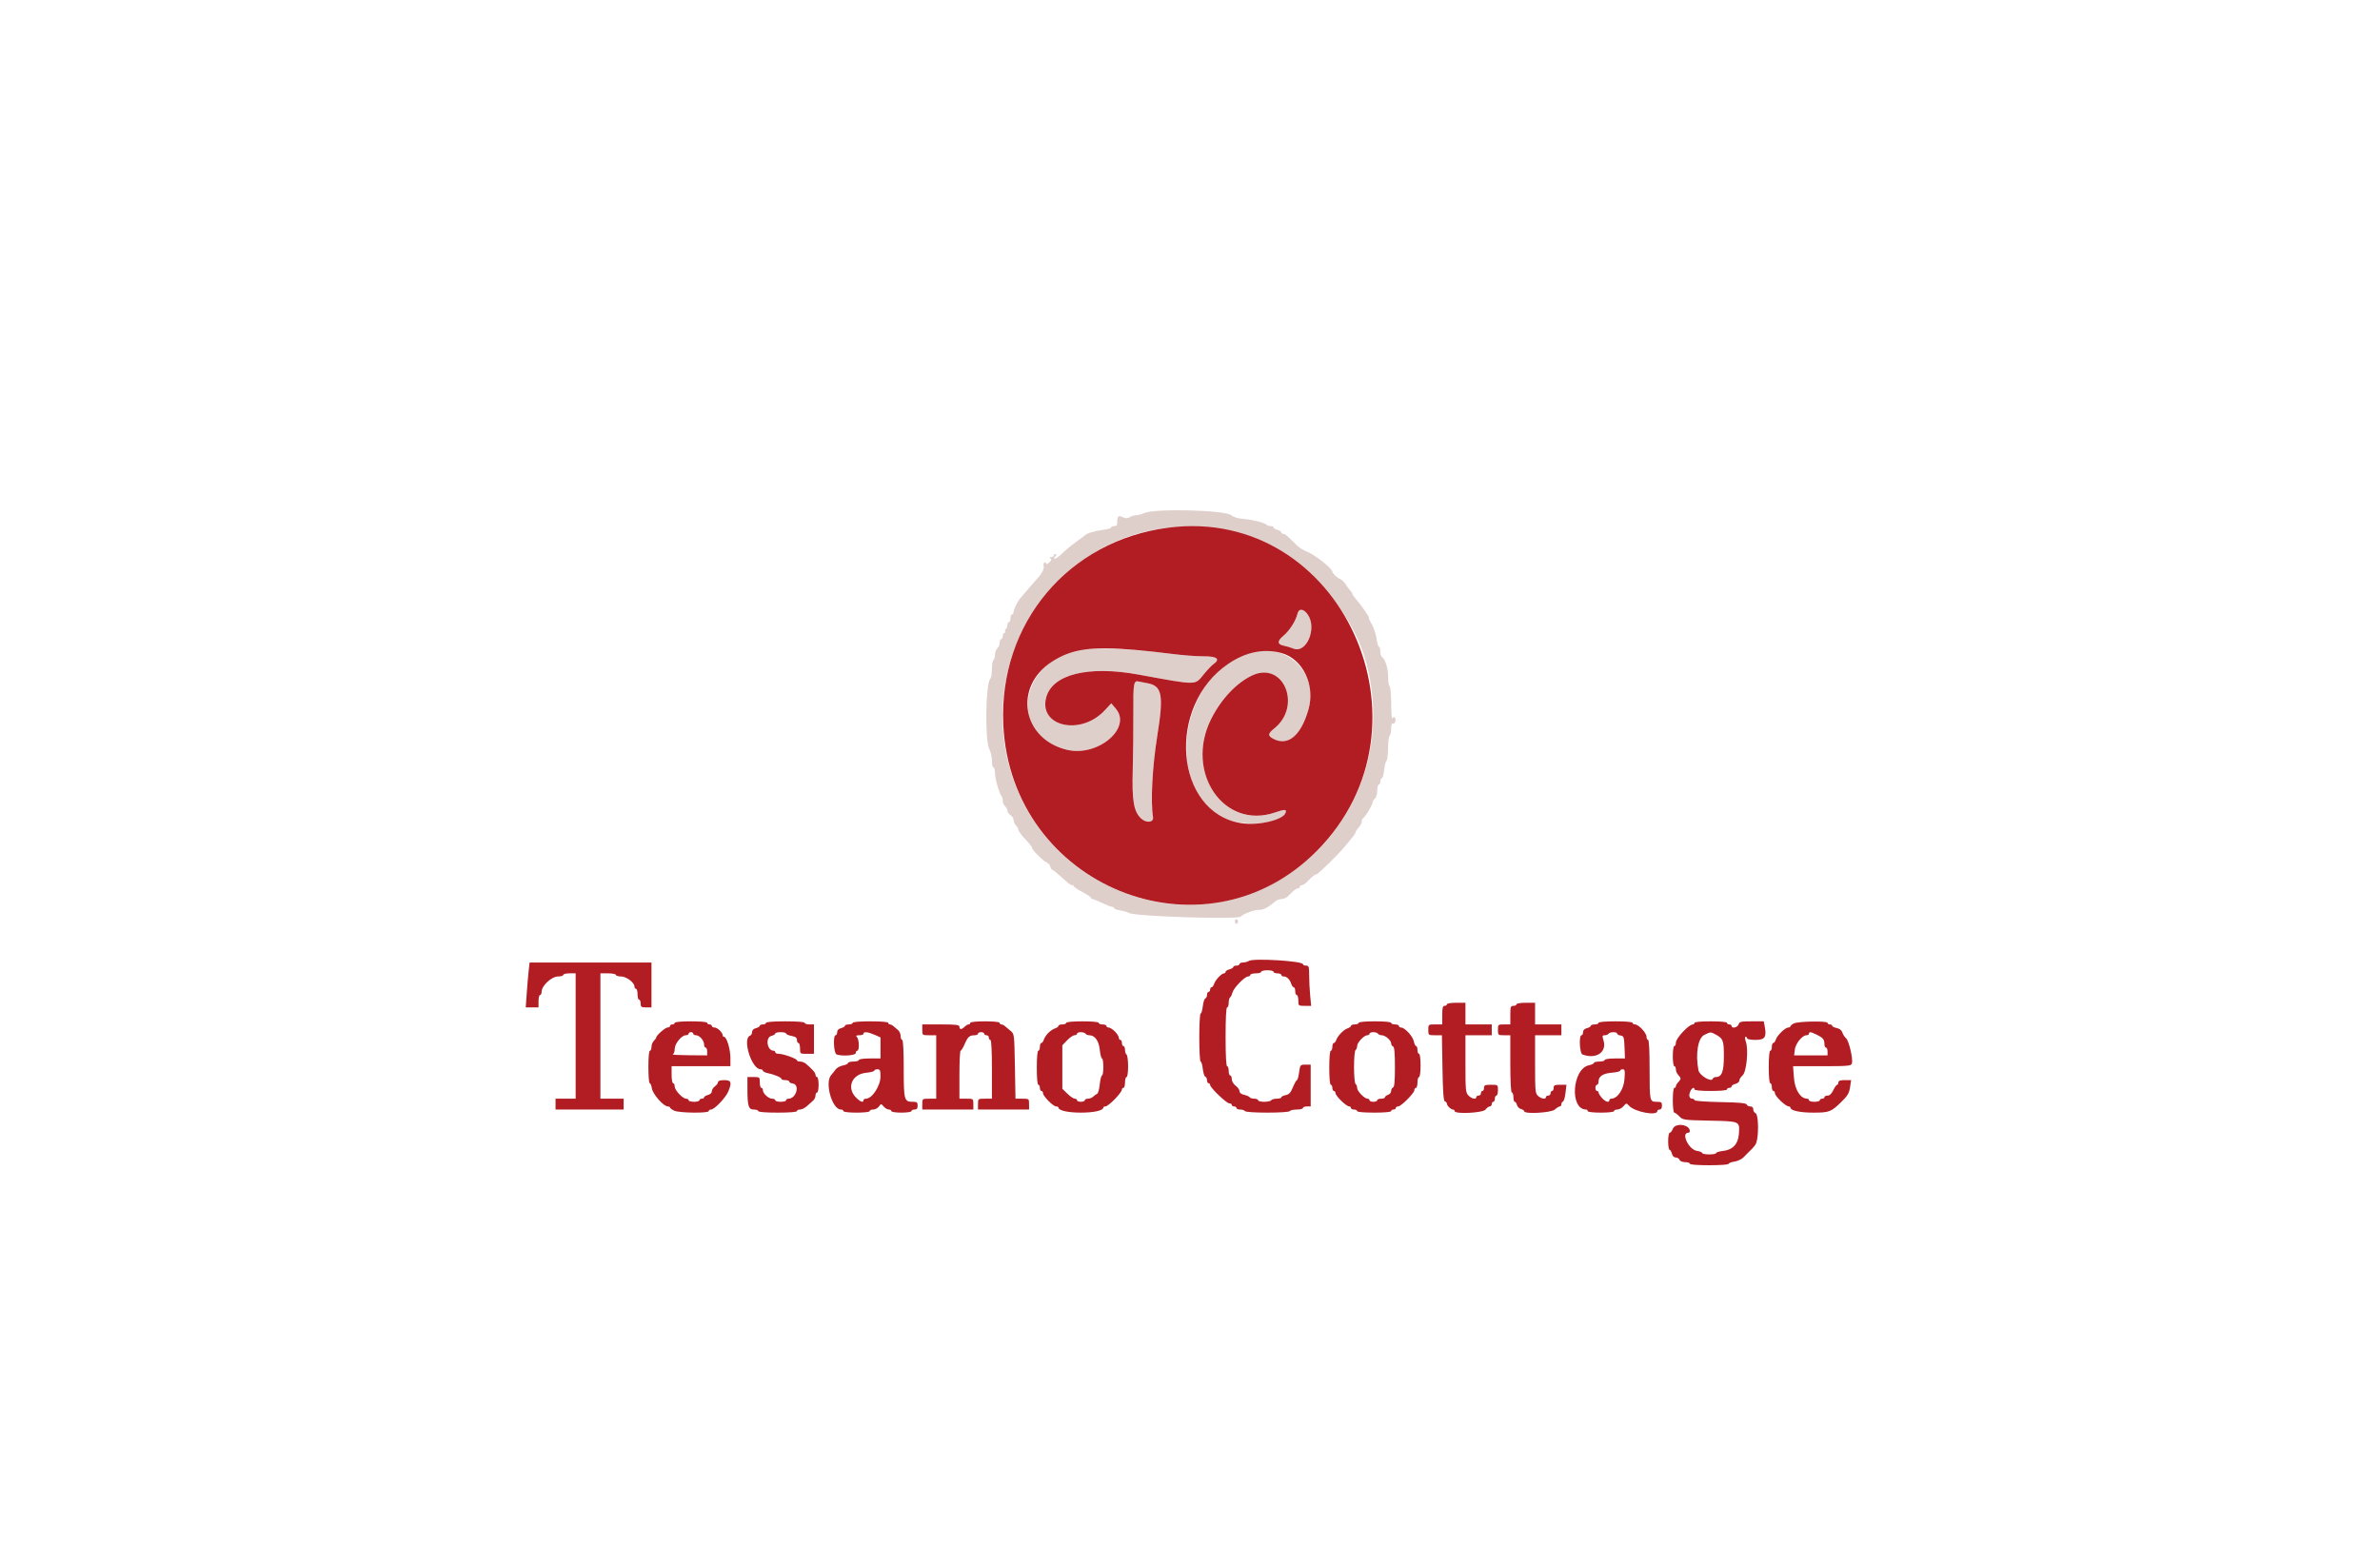 <svg id="svg" version="1.1" xmlns="http://www.w3.org/2000/svg" xmlns:xlink="http://www.w3.org/1999/xlink" width="400" height="259.955" viewBox="0, 0, 400,259.955"><g id="svgg"><path id="path0" d="M192.328 86.225 C 191.899 86.422,191.283 86.588,190.959 86.594 C 190.635 86.601,190.146 86.746,189.873 86.917 C 189.498 87.150,189.216 87.155,188.732 86.934 C 187.956 86.580,187.776 86.722,187.776 87.690 C 187.776 88.253,187.654 88.427,187.256 88.427 C 186.970 88.427,186.736 88.530,186.736 88.657 C 186.736 88.783,186.074 88.969,185.266 89.070 C 183.913 89.240,182.633 89.638,182.315 89.990 C 182.243 90.069,181.541 90.594,180.754 91.155 C 179.967 91.717,178.951 92.561,178.496 93.032 C 177.658 93.898,176.717 94.289,177.373 93.498 C 177.597 93.229,177.607 93.108,177.405 93.108 C 177.244 93.108,177.113 93.225,177.113 93.368 C 177.113 93.511,176.908 93.630,176.658 93.632 C 176.326 93.635,176.293 93.693,176.534 93.846 C 176.787 94.007,176.741 94.169,176.339 94.533 C 176.014 94.827,175.813 94.888,175.813 94.693 C 175.813 94.520,175.688 94.455,175.535 94.549 C 175.382 94.644,175.326 94.901,175.411 95.121 C 175.555 95.496,175.050 96.504,174.385 97.172 C 174.224 97.334,173.573 98.080,172.937 98.832 C 172.302 99.583,171.664 100.331,171.521 100.494 C 171.038 101.044,170.351 102.418,170.351 102.836 C 170.351 103.064,170.234 103.251,170.091 103.251 C 169.948 103.251,169.831 103.544,169.831 103.901 C 169.831 104.259,169.714 104.551,169.571 104.551 C 169.428 104.551,169.311 104.779,169.311 105.056 C 169.311 105.334,169.192 105.634,169.046 105.724 C 168.901 105.814,168.849 105.997,168.932 106.130 C 169.014 106.263,168.957 106.372,168.806 106.372 C 168.655 106.372,168.531 106.606,168.531 106.892 C 168.531 107.178,168.414 107.412,168.270 107.412 C 168.127 107.412,168.010 107.690,168.010 108.031 C 168.010 108.371,167.835 108.795,167.620 108.973 C 167.406 109.151,167.230 109.626,167.230 110.030 C 167.230 110.433,167.113 110.835,166.970 110.923 C 166.827 111.012,166.710 111.697,166.710 112.447 C 166.710 113.197,166.582 113.938,166.426 114.095 C 165.648 114.872,165.509 124.403,166.255 125.853 C 166.505 126.340,166.710 127.247,166.710 127.868 C 166.710 128.490,166.827 128.999,166.970 128.999 C 167.113 128.999,167.230 129.442,167.230 129.984 C 167.230 130.909,167.978 133.474,168.358 133.854 C 168.453 133.949,168.531 134.286,168.531 134.602 C 168.531 134.918,168.706 135.323,168.921 135.501 C 169.135 135.679,169.311 136.016,169.311 136.250 C 169.311 136.484,169.545 136.822,169.831 137.001 C 170.117 137.179,170.351 137.550,170.351 137.825 C 170.351 138.100,170.527 138.500,170.741 138.714 C 170.956 138.929,171.131 139.229,171.131 139.380 C 171.131 139.679,171.632 140.340,172.757 141.526 C 173.150 141.941,173.472 142.389,173.472 142.521 C 173.472 142.866,175.343 144.727,175.907 144.944 C 176.169 145.044,176.443 145.360,176.518 145.645 C 176.593 145.930,176.733 146.164,176.830 146.164 C 176.927 146.164,177.528 146.634,178.165 147.208 C 179.775 148.658,179.916 148.765,180.223 148.765 C 180.372 148.765,180.494 148.857,180.494 148.970 C 180.494 149.083,181.138 149.512,181.925 149.923 C 182.711 150.335,183.355 150.769,183.355 150.889 C 183.355 151.008,183.473 151.105,183.616 151.105 C 183.760 151.105,184.484 151.398,185.226 151.756 C 185.967 152.113,186.727 152.406,186.915 152.406 C 187.103 152.406,187.256 152.508,187.256 152.633 C 187.256 152.757,187.748 152.938,188.349 153.034 C 188.949 153.130,189.564 153.306,189.714 153.425 C 190.463 154.017,208.152 154.593,208.563 154.038 C 208.863 153.633,210.701 152.926,211.456 152.926 C 212.378 152.926,213.010 152.606,214.414 151.430 C 214.628 151.252,215.079 151.105,215.417 151.105 C 215.755 151.105,216.278 150.842,216.580 150.520 C 217.370 149.679,217.884 149.285,218.194 149.285 C 218.344 149.285,218.466 149.168,218.466 149.025 C 218.466 148.882,218.620 148.765,218.809 148.765 C 218.998 148.765,219.399 148.501,219.701 148.179 C 220.442 147.390,221.001 146.944,221.252 146.944 C 221.523 146.944,224.960 143.571,226.061 142.225 C 226.532 141.648,227.123 140.934,227.373 140.639 C 227.624 140.344,227.828 139.998,227.828 139.871 C 227.828 139.744,228.062 139.389,228.349 139.082 C 228.635 138.775,228.869 138.321,228.869 138.074 C 228.869 137.827,228.956 137.586,229.064 137.538 C 229.391 137.393,230.689 135.276,230.689 134.888 C 230.689 134.688,230.865 134.378,231.079 134.200 C 231.303 134.014,231.469 133.447,231.469 132.868 C 231.469 132.313,231.586 131.860,231.730 131.860 C 231.873 131.860,231.990 131.635,231.990 131.361 C 231.990 131.087,232.105 130.824,232.247 130.776 C 232.388 130.728,232.562 130.111,232.633 129.405 C 232.705 128.699,232.882 128.003,233.027 127.858 C 233.171 127.713,233.290 126.747,233.290 125.711 C 233.290 124.675,233.407 123.756,233.550 123.667 C 233.693 123.579,233.810 123.038,233.810 122.466 C 233.810 121.834,233.913 121.489,234.072 121.588 C 234.402 121.792,234.700 121.064,234.451 120.661 C 234.315 120.442,234.205 120.456,234.042 120.713 C 233.909 120.923,233.816 119.939,233.814 118.286 C 233.812 116.717,233.697 115.435,233.550 115.345 C 233.407 115.256,233.290 114.507,233.290 113.679 C 233.290 112.269,232.799 110.743,232.233 110.393 C 232.099 110.310,231.990 109.898,231.990 109.477 C 231.990 109.057,231.888 108.713,231.763 108.713 C 231.638 108.713,231.456 108.098,231.357 107.347 C 231.259 106.596,230.887 105.484,230.532 104.876 C 230.177 104.269,229.960 103.771,230.050 103.771 C 230.224 103.771,228.539 101.383,227.767 100.536 C 227.515 100.259,227.308 99.945,227.308 99.839 C 227.308 99.734,227.160 99.492,226.980 99.303 C 226.799 99.114,226.441 98.632,226.184 98.230 C 225.928 97.829,225.519 97.430,225.277 97.344 C 224.807 97.175,223.927 96.357,223.927 96.088 C 223.927 95.543,220.838 93.115,219.607 92.692 C 219.110 92.521,218.328 92.013,217.869 91.563 C 216.158 89.884,215.969 89.727,215.661 89.727 C 215.487 89.727,215.345 89.612,215.345 89.472 C 215.345 89.331,215.052 89.143,214.694 89.053 C 214.337 88.964,214.044 88.786,214.044 88.658 C 214.044 88.531,213.834 88.427,213.576 88.427 C 213.319 88.427,212.997 88.316,212.861 88.181 C 212.511 87.834,210.522 87.344,208.869 87.198 C 208.023 87.123,207.265 86.888,206.965 86.609 C 206.022 85.730,194.092 85.417,192.328 86.225 M205.489 88.971 C 216.226 90.698,227.072 100.967,229.774 111.964 C 236.222 138.207,210.743 160.251,186.807 149.140 C 166.496 139.711,162.173 112.754,178.465 97.115 C 185.747 90.124,195.111 87.302,205.489 88.971 M218.050 103.186 C 217.779 104.353,216.712 106.019,215.700 106.853 C 214.627 107.737,214.655 108.317,215.779 108.520 C 216.184 108.593,216.898 108.810,217.367 109.002 C 219.579 109.910,221.406 105.554,219.775 103.263 C 219.056 102.255,218.274 102.220,218.050 103.186 M181.795 109.152 C 171.136 110.937,169.306 123.694,179.374 126.029 C 184.537 127.226,190.283 122.351,187.534 119.106 L 186.771 118.205 185.648 119.407 C 181.613 123.725,174.482 122.103,175.843 117.177 C 176.907 113.322,182.911 111.841,191.287 113.367 C 201.474 115.222,200.743 115.229,202.373 113.257 C 202.954 112.554,203.652 111.823,203.925 111.631 C 205.156 110.769,204.565 110.293,202.276 110.303 C 201.096 110.308,198.726 110.128,197.009 109.904 C 190.758 109.085,184.147 108.759,181.795 109.152 M209.881 109.736 C 198.346 113.245,195.443 132.243,205.651 137.415 C 208.862 139.043,215.303 138.567,216.040 136.648 C 216.292 135.989,215.988 135.974,214.270 136.557 C 205.664 139.478,199.065 129.792,203.559 120.834 C 205.242 117.481,207.824 114.745,210.471 113.513 C 215.731 111.064,218.870 118.674,214.152 122.439 C 213.064 123.307,213.039 123.667,214.031 124.181 C 216.480 125.447,218.643 123.637,219.905 119.265 C 221.708 113.016,216.227 107.805,209.881 109.736 M190.738 114.635 C 190.541 114.764,190.458 116.400,190.478 119.766 C 190.493 122.484,190.448 126.814,190.377 129.389 C 190.233 134.587,190.542 136.392,191.772 137.548 C 192.666 138.388,193.932 138.245,193.784 137.321 C 193.363 134.684,193.667 128.885,194.500 123.685 C 195.617 116.706,195.326 115.239,192.737 114.805 C 192.226 114.719,191.632 114.603,191.417 114.548 C 191.203 114.492,190.897 114.531,190.738 114.635 M207.542 154.876 C 207.542 155.091,207.659 155.267,207.802 155.267 C 207.945 155.267,208.062 155.091,208.062 154.876 C 208.062 154.662,207.945 154.486,207.802 154.486 C 207.659 154.486,207.542 154.662,207.542 154.876 " stroke="none" fill="#dfcfcb" fill-rule="evenodd"></path><path id="path1" d="M196.359 88.683 C 179.570 90.836,167.863 104.776,168.618 121.717 C 169.832 148.981,202.263 162.130,221.269 143.064 C 242.314 121.955,225.369 84.963,196.359 88.683 M219.775 103.263 C 221.406 105.554,219.579 109.910,217.367 109.002 C 216.898 108.810,216.184 108.593,215.779 108.520 C 214.655 108.317,214.627 107.737,215.700 106.853 C 216.712 106.019,217.779 104.353,218.050 103.186 C 218.274 102.220,219.056 102.255,219.775 103.263 M190.897 109.236 C 192.542 109.378,195.293 109.679,197.009 109.904 C 198.726 110.128,201.096 110.308,202.276 110.303 C 204.565 110.293,205.156 110.769,203.925 111.631 C 203.652 111.823,202.954 112.554,202.373 113.257 C 200.743 115.229,201.474 115.222,191.287 113.367 C 182.911 111.841,176.907 113.322,175.843 117.177 C 174.482 122.103,181.613 123.725,185.648 119.407 L 186.771 118.205 187.534 119.106 C 190.283 122.351,184.537 127.226,179.374 126.029 C 171.762 124.264,170.242 115.422,176.822 111.193 C 180.180 109.035,183.401 108.587,190.897 109.236 M215.403 109.765 C 218.995 110.762,221.086 115.174,219.905 119.265 C 218.643 123.637,216.480 125.447,214.031 124.181 C 213.039 123.667,213.064 123.307,214.152 122.439 C 218.870 118.674,215.731 111.064,210.471 113.513 C 207.824 114.745,205.242 117.481,203.559 120.834 C 199.065 129.792,205.664 139.478,214.270 136.557 C 215.988 135.974,216.292 135.989,216.040 136.648 C 215.579 137.849,211.415 138.798,208.598 138.344 C 197.391 136.539,195.958 118.659,206.450 111.551 C 209.390 109.559,212.459 108.947,215.403 109.765 M192.737 114.805 C 195.326 115.239,195.617 116.706,194.500 123.685 C 193.667 128.885,193.363 134.684,193.784 137.321 C 193.932 138.245,192.666 138.388,191.772 137.548 C 190.542 136.392,190.233 134.587,190.377 129.389 C 190.448 126.814,190.493 122.484,190.478 119.766 C 190.449 114.760,190.529 114.317,191.417 114.548 C 191.632 114.603,192.226 114.719,192.737 114.805 M209.883 161.501 C 209.668 161.644,209.230 161.762,208.908 161.765 C 208.586 161.767,208.322 161.886,208.322 162.029 C 208.322 162.172,208.088 162.289,207.802 162.289 C 207.516 162.289,207.282 162.393,207.282 162.521 C 207.282 162.648,206.990 162.826,206.632 162.916 C 206.274 163.005,205.982 163.194,205.982 163.334 C 205.982 163.474,205.859 163.589,205.710 163.589 C 205.308 163.589,204.251 164.718,204.045 165.367 C 203.947 165.676,203.757 165.930,203.624 165.930 C 203.490 165.930,203.381 166.105,203.381 166.320 C 203.381 166.534,203.264 166.710,203.121 166.710 C 202.978 166.710,202.861 166.934,202.861 167.208 C 202.861 167.483,202.732 167.750,202.575 167.802 C 202.418 167.855,202.227 168.449,202.151 169.124 C 202.075 169.799,201.911 170.351,201.787 170.351 C 201.662 170.351,201.560 172.165,201.560 174.382 C 201.560 176.599,201.662 178.414,201.787 178.414 C 201.911 178.414,202.075 178.966,202.151 179.640 C 202.227 180.315,202.418 180.910,202.575 180.962 C 202.732 181.015,202.861 181.282,202.861 181.556 C 202.861 181.830,202.978 182.055,203.121 182.055 C 203.264 182.055,203.381 182.184,203.381 182.343 C 203.381 182.793,206.135 185.436,206.604 185.436 C 206.834 185.436,207.022 185.553,207.022 185.696 C 207.022 185.839,207.198 185.956,207.412 185.956 C 207.627 185.956,207.802 186.073,207.802 186.216 C 207.802 186.359,208.088 186.476,208.437 186.476 C 208.786 186.476,209.144 186.593,209.233 186.736 C 209.327 186.889,210.878 186.996,213.004 186.996 C 215.130 186.996,216.680 186.889,216.775 186.736 C 216.863 186.593,217.397 186.476,217.961 186.476 C 218.524 186.476,218.986 186.359,218.986 186.216 C 218.986 186.073,219.278 185.956,219.636 185.956 L 220.286 185.956 220.286 182.445 L 220.286 178.934 219.400 178.934 C 218.534 178.934,218.510 178.963,218.336 180.234 C 218.237 180.949,218.075 181.534,217.974 181.534 C 217.874 181.534,217.572 182.068,217.303 182.720 C 216.922 183.644,216.651 183.939,216.079 184.053 C 215.675 184.134,215.345 184.303,215.345 184.428 C 215.345 184.553,215.000 184.655,214.580 184.655 C 214.159 184.655,213.743 184.772,213.654 184.915 C 213.566 185.059,213.032 185.176,212.468 185.176 C 211.905 185.176,211.443 185.059,211.443 184.915 C 211.443 184.772,211.158 184.655,210.809 184.655 C 210.459 184.655,210.107 184.547,210.025 184.415 C 209.944 184.283,209.527 184.098,209.100 184.005 C 208.612 183.897,208.322 183.671,208.322 183.396 C 208.322 183.155,208.030 182.739,207.672 182.470 C 207.300 182.191,207.022 181.719,207.022 181.368 C 207.022 181.030,206.905 180.754,206.762 180.754 C 206.619 180.754,206.502 180.403,206.502 179.974 C 206.502 179.545,206.385 179.194,206.242 179.194 C 206.078 179.194,205.982 177.373,205.982 174.252 C 205.982 171.131,206.078 169.311,206.242 169.311 C 206.385 169.311,206.502 168.967,206.502 168.546 C 206.502 168.125,206.606 167.717,206.733 167.638 C 206.860 167.559,207.040 167.192,207.133 166.822 C 207.329 166.043,209.204 164.109,209.763 164.109 C 209.972 164.109,210.143 163.992,210.143 163.849 C 210.143 163.706,210.553 163.589,211.053 163.589 C 211.554 163.589,211.964 163.472,211.964 163.329 C 211.964 163.186,212.432 163.069,213.004 163.069 C 213.576 163.069,214.044 163.186,214.044 163.329 C 214.044 163.472,214.337 163.589,214.694 163.589 C 215.052 163.589,215.345 163.706,215.345 163.849 C 215.345 163.992,215.529 164.109,215.753 164.109 C 216.269 164.109,216.783 164.616,217.018 165.357 C 217.118 165.672,217.309 165.930,217.443 165.930 C 217.576 165.930,217.685 166.222,217.685 166.580 C 217.685 166.938,217.802 167.230,217.945 167.230 C 218.088 167.230,218.205 167.640,218.205 168.140 C 218.205 169.034,218.225 169.051,219.283 169.051 L 220.361 169.051 220.196 167.295 C 220.104 166.330,220.029 164.808,220.028 163.914 C 220.026 162.463,219.970 162.289,219.506 162.289 C 219.220 162.289,218.986 162.184,218.986 162.056 C 218.986 161.512,210.631 161.002,209.883 161.501 M88.854 163.134 C 88.770 163.885,88.624 165.582,88.530 166.905 L 88.359 169.311 89.433 169.311 L 90.507 169.311 90.507 168.270 C 90.507 167.698,90.624 167.230,90.767 167.230 C 90.910 167.230,91.027 166.991,91.027 166.699 C 91.027 165.661,92.701 164.109,93.820 164.109 C 94.287 164.109,94.668 163.992,94.668 163.849 C 94.668 163.706,95.137 163.589,95.709 163.589 L 96.749 163.589 96.749 174.122 L 96.749 184.655 95.059 184.655 L 93.368 184.655 93.368 185.566 L 93.368 186.476 99.090 186.476 L 104.811 186.476 104.811 185.566 L 104.811 184.655 102.861 184.655 L 100.910 184.655 100.910 174.122 L 100.910 163.589 102.211 163.589 C 102.926 163.589,103.511 163.706,103.511 163.849 C 103.511 163.992,103.893 164.109,104.359 164.109 C 105.268 164.109,106.632 165.130,106.632 165.810 C 106.632 166.019,106.749 166.190,106.892 166.190 C 107.035 166.190,107.152 166.599,107.152 167.100 C 107.152 167.601,107.269 168.010,107.412 168.010 C 107.555 168.010,107.672 168.303,107.672 168.661 C 107.672 169.230,107.785 169.311,108.583 169.311 L 109.493 169.311 109.493 165.540 L 109.493 161.769 99.250 161.769 L 89.007 161.769 88.854 163.134 M243.173 168.791 C 243.173 168.934,242.997 169.051,242.783 169.051 C 242.479 169.051,242.393 169.397,242.393 170.611 L 242.393 172.172 241.222 172.172 C 240.058 172.172,240.052 172.176,240.052 173.082 C 240.052 173.984,240.062 173.992,241.196 173.992 L 242.340 173.992 242.431 179.497 C 242.500 183.604,242.605 185.030,242.848 185.111 C 243.027 185.170,243.173 185.335,243.173 185.476 C 243.173 185.818,243.845 186.476,244.195 186.476 C 244.348 186.476,244.473 186.593,244.473 186.736 C 244.473 187.291,249.260 187.051,249.675 186.476 C 249.881 186.190,250.200 185.956,250.383 185.956 C 250.565 185.956,250.715 185.780,250.715 185.566 C 250.715 185.351,250.832 185.176,250.975 185.176 C 251.118 185.176,251.235 184.941,251.235 184.655 C 251.235 184.369,251.352 184.135,251.495 184.135 C 251.638 184.135,251.756 183.726,251.756 183.225 C 251.756 182.320,251.749 182.315,250.585 182.315 C 249.588 182.315,249.415 182.392,249.415 182.835 C 249.415 183.121,249.298 183.355,249.155 183.355 C 249.012 183.355,248.895 183.531,248.895 183.745 C 248.895 183.960,248.719 184.135,248.505 184.135 C 248.290 184.135,248.114 184.252,248.114 184.395 C 248.114 184.834,247.363 184.684,246.814 184.135 C 246.331 183.653,246.294 183.268,246.294 178.804 L 246.294 173.992 248.505 173.992 L 250.715 173.992 250.715 173.082 L 250.715 172.172 248.505 172.172 L 246.294 172.172 246.294 170.351 L 246.294 168.531 244.733 168.531 C 243.866 168.531,243.173 168.646,243.173 168.791 M254.876 168.791 C 254.876 168.934,254.642 169.051,254.356 169.051 C 253.894 169.051,253.836 169.224,253.836 170.611 L 253.836 172.172 252.796 172.172 C 251.780 172.172,251.756 172.193,251.756 173.082 C 251.756 173.971,251.780 173.992,252.796 173.992 L 253.836 173.992 253.836 178.804 C 253.836 181.838,253.932 183.615,254.096 183.615 C 254.239 183.615,254.356 183.966,254.356 184.395 C 254.356 184.824,254.460 185.176,254.586 185.176 C 254.712 185.176,254.879 185.418,254.957 185.715 C 255.034 186.012,255.341 186.318,255.637 186.396 C 255.934 186.473,256.177 186.640,256.177 186.766 C 256.177 187.283,260.728 187.026,261.318 186.476 C 261.626 186.190,261.999 185.956,262.148 185.956 C 262.297 185.956,262.419 185.790,262.419 185.587 C 262.419 185.385,262.538 185.179,262.684 185.131 C 262.829 185.082,263.021 184.429,263.110 183.679 L 263.271 182.315 262.195 182.315 C 261.292 182.315,261.118 182.398,261.118 182.835 C 261.118 183.121,261.001 183.355,260.858 183.355 C 260.715 183.355,260.598 183.531,260.598 183.745 C 260.598 183.960,260.423 184.135,260.208 184.135 C 259.993 184.135,259.818 184.252,259.818 184.395 C 259.818 184.804,259.095 184.700,258.521 184.207 C 258.031 183.788,257.997 183.447,257.997 178.876 L 257.997 173.992 260.208 173.992 L 262.419 173.992 262.419 173.082 L 262.419 172.172 260.208 172.172 L 257.997 172.172 257.997 170.351 L 257.997 168.531 256.437 168.531 C 255.570 168.531,254.876 168.646,254.876 168.791 M113.394 171.912 C 113.394 172.055,113.218 172.172,113.004 172.172 C 112.789 172.172,112.614 172.289,112.614 172.432 C 112.614 172.575,112.422 172.692,112.187 172.692 C 111.795 172.692,110.273 174.049,110.273 174.399 C 110.273 174.482,110.098 174.725,109.883 174.940 C 109.668 175.154,109.493 175.614,109.493 175.961 C 109.493 176.309,109.376 176.593,109.233 176.593 C 109.076 176.593,108.973 177.677,108.973 179.324 C 108.973 180.826,109.074 182.055,109.199 182.055 C 109.323 182.055,109.491 182.461,109.571 182.958 C 109.728 183.921,111.535 185.956,112.234 185.956 C 112.443 185.956,112.615 186.044,112.616 186.151 C 112.617 186.258,112.933 186.492,113.318 186.671 C 114.166 187.065,119.116 187.120,119.116 186.736 C 119.116 186.593,119.291 186.476,119.506 186.476 C 120.066 186.476,121.957 184.505,122.390 183.471 C 123.038 181.919,122.904 181.534,121.717 181.534 C 121.045 181.534,120.676 181.652,120.676 181.867 C 120.676 182.050,120.442 182.369,120.156 182.575 C 119.870 182.781,119.636 183.156,119.636 183.407 C 119.636 183.679,119.371 183.932,118.986 184.028 C 118.628 184.118,118.336 184.296,118.336 184.424 C 118.336 184.551,118.160 184.655,117.945 184.655 C 117.731 184.655,117.555 184.772,117.555 184.915 C 117.555 185.059,117.146 185.176,116.645 185.176 C 116.144 185.176,115.735 185.059,115.735 184.915 C 115.735 184.772,115.550 184.655,115.325 184.655 C 114.731 184.655,113.394 183.228,113.394 182.595 C 113.394 182.298,113.277 182.055,113.134 182.055 C 112.991 182.055,112.874 181.411,112.874 180.624 L 112.874 179.194 117.815 179.194 L 122.757 179.194 122.757 177.769 C 122.757 176.339,122.123 174.252,121.688 174.252 C 121.561 174.252,121.456 174.137,121.456 173.995 C 121.456 173.538,120.574 172.692,120.098 172.692 C 119.844 172.692,119.636 172.575,119.636 172.432 C 119.636 172.289,119.460 172.172,119.246 172.172 C 119.031 172.172,118.856 172.055,118.856 171.912 C 118.856 171.755,117.772 171.651,116.125 171.651 C 114.478 171.651,113.394 171.755,113.394 171.912 M128.739 171.912 C 128.739 172.055,128.505 172.172,128.218 172.172 C 127.932 172.172,127.698 172.276,127.698 172.404 C 127.698 172.531,127.406 172.709,127.048 172.799 C 126.640 172.901,126.398 173.146,126.398 173.455 C 126.398 173.727,126.255 173.997,126.080 174.055 C 124.698 174.516,126.312 179.714,127.837 179.714 C 128.047 179.714,128.218 179.822,128.218 179.953 C 128.218 180.085,128.599 180.270,129.064 180.365 C 130.172 180.592,131.339 181.091,131.339 181.338 C 131.339 181.446,131.632 181.534,131.990 181.534 C 132.347 181.534,132.640 181.643,132.640 181.776 C 132.640 181.910,132.903 182.056,133.225 182.102 C 134.481 182.280,133.825 184.655,132.521 184.655 C 132.300 184.655,132.120 184.772,132.120 184.915 C 132.120 185.059,131.710 185.176,131.209 185.176 C 130.709 185.176,130.299 185.059,130.299 184.915 C 130.299 184.772,130.065 184.655,129.779 184.655 C 129.168 184.655,128.218 183.785,128.218 183.225 C 128.218 183.010,128.101 182.835,127.958 182.835 C 127.815 182.835,127.698 182.425,127.698 181.925 C 127.698 181.036,127.674 181.014,126.658 181.014 L 125.618 181.014 125.618 182.932 C 125.618 185.894,125.794 186.476,126.691 186.476 C 127.102 186.476,127.438 186.593,127.438 186.736 C 127.438 186.896,128.695 186.996,130.689 186.996 C 132.683 186.996,133.940 186.896,133.940 186.736 C 133.940 186.593,134.180 186.476,134.472 186.476 C 134.765 186.476,135.286 186.213,135.630 185.891 C 135.974 185.569,136.437 185.155,136.658 184.970 C 136.880 184.786,137.061 184.405,137.061 184.125 C 137.061 183.845,137.178 183.615,137.321 183.615 C 137.464 183.615,137.581 183.030,137.581 182.315 C 137.581 181.599,137.464 181.014,137.321 181.014 C 137.178 181.014,137.061 180.844,137.061 180.636 C 137.061 180.295,136.499 179.656,135.394 178.739 C 135.179 178.560,134.763 178.414,134.471 178.414 C 134.179 178.414,133.940 178.320,133.940 178.205 C 133.940 177.933,131.640 177.110,130.884 177.112 C 130.562 177.113,130.299 176.996,130.299 176.853 C 130.299 176.710,130.174 176.593,130.020 176.593 C 128.916 176.593,128.584 174.366,129.649 174.099 C 130.007 174.009,130.299 173.831,130.299 173.704 C 130.299 173.576,130.709 173.472,131.209 173.472 C 131.710 173.472,132.120 173.576,132.120 173.703 C 132.120 173.830,132.529 174.011,133.030 174.105 C 133.702 174.231,133.940 174.409,133.940 174.784 C 133.940 175.064,134.057 175.293,134.200 175.293 C 134.343 175.293,134.460 175.702,134.460 176.203 C 134.460 177.108,134.467 177.113,135.631 177.113 L 136.801 177.113 136.801 174.642 L 136.801 172.172 136.021 172.172 C 135.592 172.172,135.241 172.055,135.241 171.912 C 135.241 171.752,133.984 171.651,131.990 171.651 C 129.996 171.651,128.739 171.752,128.739 171.912 M143.303 171.912 C 143.303 172.055,143.010 172.172,142.653 172.172 C 142.295 172.172,142.003 172.276,142.003 172.404 C 142.003 172.531,141.710 172.709,141.352 172.799 C 140.933 172.904,140.702 173.144,140.702 173.477 C 140.702 173.760,140.585 173.992,140.442 173.992 C 139.980 173.992,140.123 177.035,140.593 177.215 C 141.486 177.558,143.823 177.390,143.823 176.983 C 143.823 176.769,143.940 176.593,144.083 176.593 C 144.451 176.593,144.408 174.681,144.031 174.304 C 143.788 174.062,143.875 173.992,144.421 173.992 C 144.808 173.992,145.124 173.875,145.124 173.732 C 145.124 173.345,145.863 173.417,146.987 173.912 L 147.984 174.352 147.984 176.123 L 147.984 177.893 146.164 177.893 C 145.124 177.893,144.343 178.005,144.343 178.153 C 144.343 178.296,143.934 178.414,143.433 178.414 C 142.932 178.414,142.523 178.525,142.523 178.662 C 142.523 178.798,142.132 178.983,141.655 179.073 C 141.177 179.163,140.621 179.475,140.419 179.767 C 140.217 180.059,139.906 180.451,139.727 180.637 C 138.547 181.871,139.822 186.476,141.344 186.476 C 141.563 186.476,141.743 186.593,141.743 186.736 C 141.743 186.889,142.653 186.996,143.953 186.996 C 145.254 186.996,146.164 186.889,146.164 186.736 C 146.164 186.593,146.431 186.476,146.757 186.476 C 147.083 186.476,147.513 186.248,147.714 185.970 C 148.075 185.469,148.083 185.469,148.517 185.970 C 148.758 186.248,149.147 186.476,149.380 186.476 C 149.614 186.476,149.805 186.593,149.805 186.736 C 149.805 186.883,150.542 186.996,151.495 186.996 C 152.449 186.996,153.186 186.883,153.186 186.736 C 153.186 186.593,153.420 186.476,153.706 186.476 C 154.088 186.476,154.226 186.303,154.226 185.826 C 154.226 185.273,154.106 185.176,153.427 185.176 C 151.957 185.176,151.886 184.918,151.886 179.602 C 151.886 176.556,151.790 174.772,151.625 174.772 C 151.482 174.772,151.365 174.484,151.365 174.132 C 151.365 173.781,151.186 173.342,150.966 173.157 C 150.747 172.973,150.404 172.676,150.205 172.497 C 150.005 172.318,149.717 172.172,149.563 172.172 C 149.410 172.172,149.285 172.055,149.285 171.912 C 149.285 171.753,148.114 171.651,146.294 171.651 C 144.473 171.651,143.303 171.753,143.303 171.912 M163.069 171.912 C 163.069 172.055,162.944 172.172,162.790 172.172 C 162.637 172.172,162.336 172.347,162.121 172.562 C 161.907 172.776,161.623 172.952,161.490 172.952 C 161.357 172.952,161.248 172.776,161.248 172.562 C 161.248 172.237,160.728 172.172,158.127 172.172 L 155.007 172.172 155.007 173.082 C 155.007 173.987,155.013 173.992,156.177 173.992 L 157.347 173.992 157.347 179.324 L 157.347 184.655 156.177 184.655 C 155.013 184.655,155.007 184.660,155.007 185.566 L 155.007 186.476 159.298 186.476 L 163.589 186.476 163.589 185.566 C 163.589 184.660,163.583 184.655,162.419 184.655 L 161.248 184.655 161.248 180.624 C 161.248 178.407,161.338 176.593,161.447 176.593 C 161.556 176.593,161.861 176.096,162.124 175.488 C 162.659 174.251,162.936 174.002,163.784 173.996 C 164.106 173.994,164.369 173.875,164.369 173.732 C 164.369 173.589,164.603 173.472,164.889 173.472 C 165.176 173.472,165.410 173.589,165.410 173.732 C 165.410 173.875,165.585 173.992,165.800 173.992 C 166.014 173.992,166.190 174.168,166.190 174.382 C 166.190 174.597,166.307 174.772,166.450 174.772 C 166.614 174.772,166.710 176.593,166.710 179.714 L 166.710 184.655 165.540 184.655 C 164.376 184.655,164.369 184.660,164.369 185.566 L 164.369 186.476 168.661 186.476 L 172.952 186.476 172.952 185.566 C 172.952 184.664,172.941 184.655,171.811 184.655 L 170.670 184.655 170.572 179.212 C 170.474 173.785,170.471 173.768,169.827 173.235 C 169.472 172.942,169.039 172.582,168.867 172.437 C 168.694 172.291,168.431 172.172,168.281 172.172 C 168.132 172.172,168.010 172.055,168.010 171.912 C 168.010 171.756,167.013 171.651,165.540 171.651 C 164.066 171.651,163.069 171.756,163.069 171.912 M179.194 171.912 C 179.194 172.055,178.901 172.172,178.544 172.172 C 178.186 172.172,177.893 172.281,177.893 172.414 C 177.893 172.548,177.640 172.737,177.330 172.835 C 177.020 172.934,176.508 173.273,176.191 173.590 C 175.874 173.907,175.535 174.420,175.436 174.729 C 175.338 175.039,175.148 175.293,175.015 175.293 C 174.882 175.293,174.772 175.585,174.772 175.943 C 174.772 176.300,174.655 176.593,174.512 176.593 C 174.355 176.593,174.252 177.720,174.252 179.454 C 174.252 181.188,174.355 182.315,174.512 182.315 C 174.655 182.315,174.772 182.549,174.772 182.835 C 174.772 183.121,174.889 183.355,175.033 183.355 C 175.176 183.355,175.293 183.521,175.293 183.723 C 175.293 184.221,177.006 185.956,177.499 185.956 C 177.716 185.956,177.894 186.044,177.895 186.151 C 177.901 186.642,179.478 186.996,181.664 186.996 C 183.851 186.996,185.428 186.642,185.434 186.151 C 185.435 186.044,185.587 185.956,185.772 185.956 C 186.292 185.956,188.557 183.638,188.557 183.106 C 188.557 182.957,188.674 182.835,188.817 182.835 C 188.960 182.835,189.077 182.425,189.077 181.925 C 189.077 181.424,189.194 181.014,189.337 181.014 C 189.485 181.014,189.597 180.239,189.597 179.209 C 189.597 178.216,189.480 177.332,189.337 177.243 C 189.194 177.155,189.077 176.797,189.077 176.448 C 189.077 176.098,188.960 175.813,188.817 175.813 C 188.674 175.813,188.557 175.579,188.557 175.293 C 188.557 175.007,188.440 174.772,188.296 174.772 C 188.153 174.772,188.036 174.602,188.036 174.394 C 188.036 174.186,187.739 173.718,187.374 173.354 C 187.010 172.990,186.542 172.692,186.334 172.692 C 186.126 172.692,185.956 172.575,185.956 172.432 C 185.956 172.289,185.663 172.172,185.306 172.172 C 184.948 172.172,184.655 172.055,184.655 171.912 C 184.655 171.755,183.572 171.651,181.925 171.651 C 180.277 171.651,179.194 171.755,179.194 171.912 M228.349 171.912 C 228.349 172.055,228.056 172.172,227.698 172.172 C 227.341 172.172,227.048 172.281,227.048 172.414 C 227.048 172.548,226.785 172.740,226.463 172.842 C 225.818 173.045,224.786 174.126,224.558 174.837 C 224.478 175.088,224.303 175.293,224.170 175.293 C 224.036 175.293,223.927 175.585,223.927 175.943 C 223.927 176.300,223.810 176.593,223.667 176.593 C 223.509 176.593,223.407 177.720,223.407 179.454 C 223.407 181.188,223.509 182.315,223.667 182.315 C 223.810 182.315,223.927 182.549,223.927 182.835 C 223.927 183.121,224.044 183.355,224.187 183.355 C 224.330 183.355,224.447 183.502,224.447 183.683 C 224.447 184.185,226.262 185.956,226.777 185.956 C 226.926 185.956,227.048 186.073,227.048 186.216 C 227.048 186.359,227.282 186.476,227.568 186.476 C 227.854 186.476,228.088 186.593,228.088 186.736 C 228.088 186.894,229.215 186.996,230.949 186.996 C 232.683 186.996,233.810 186.894,233.810 186.736 C 233.810 186.593,233.986 186.476,234.200 186.476 C 234.415 186.476,234.590 186.359,234.590 186.216 C 234.590 186.073,234.767 185.956,234.982 185.956 C 235.479 185.956,237.711 183.710,237.711 183.210 C 237.711 183.004,237.828 182.835,237.971 182.835 C 238.114 182.835,238.231 182.425,238.231 181.925 C 238.231 181.424,238.349 181.014,238.492 181.014 C 238.642 181.014,238.752 180.191,238.752 179.064 C 238.752 177.937,238.642 177.113,238.492 177.113 C 238.349 177.113,238.231 176.821,238.231 176.463 C 238.231 176.105,238.129 175.813,238.004 175.813 C 237.879 175.813,237.704 175.451,237.615 175.008 C 237.446 174.160,236.088 172.692,235.473 172.692 C 235.274 172.692,235.111 172.575,235.111 172.432 C 235.111 172.289,234.818 172.172,234.460 172.172 C 234.103 172.172,233.810 172.055,233.810 171.912 C 233.810 171.755,232.726 171.651,231.079 171.651 C 229.432 171.651,228.349 171.755,228.349 171.912 M268.661 171.912 C 268.661 172.055,268.368 172.172,268.010 172.172 C 267.653 172.172,267.360 172.276,267.360 172.404 C 267.360 172.531,267.068 172.709,266.710 172.799 C 266.290 172.904,266.060 173.144,266.060 173.477 C 266.060 173.760,265.943 173.992,265.800 173.992 C 265.338 173.992,265.481 177.035,265.951 177.215 C 268.229 178.090,270.107 176.851,269.500 174.873 C 269.260 174.092,269.284 173.992,269.710 173.992 C 269.974 173.992,270.263 173.875,270.351 173.732 C 270.554 173.404,271.782 173.388,271.782 173.714 C 271.782 173.847,272.045 173.993,272.367 174.039 C 272.904 174.115,272.958 174.278,273.028 176.008 L 273.105 177.893 271.403 177.893 C 270.442 177.893,269.701 178.007,269.701 178.153 C 269.701 178.296,269.291 178.414,268.791 178.414 C 268.290 178.414,267.880 178.516,267.880 178.641 C 267.880 178.766,267.518 178.941,267.076 179.030 C 264.224 179.600,263.764 186.476,266.578 186.476 C 266.722 186.476,266.840 186.593,266.840 186.736 C 266.840 186.889,267.750 186.996,269.051 186.996 C 270.351 186.996,271.261 186.889,271.261 186.736 C 271.261 186.593,271.511 186.476,271.816 186.476 C 272.121 186.476,272.589 186.224,272.856 185.916 C 273.333 185.367,273.351 185.365,273.800 185.851 C 274.760 186.889,278.544 187.594,278.544 186.736 C 278.544 186.593,278.719 186.476,278.934 186.476 C 279.176 186.476,279.324 186.230,279.324 185.826 C 279.324 185.260,279.209 185.176,278.441 185.176 C 277.256 185.176,277.243 185.118,277.243 179.563 C 277.243 176.543,277.147 174.772,276.983 174.772 C 276.840 174.772,276.723 174.529,276.723 174.232 C 276.723 173.599,275.386 172.172,274.792 172.172 C 274.567 172.172,274.382 172.055,274.382 171.912 C 274.382 171.754,273.255 171.651,271.521 171.651 C 269.788 171.651,268.661 171.754,268.661 171.912 M284.785 171.912 C 284.785 172.055,284.663 172.172,284.514 172.172 C 283.834 172.172,281.664 174.489,281.664 175.217 C 281.664 175.545,281.547 175.813,281.404 175.813 C 281.258 175.813,281.144 176.550,281.144 177.503 C 281.144 178.457,281.258 179.194,281.404 179.194 C 281.547 179.194,281.664 179.436,281.664 179.732 C 281.664 180.029,281.840 180.447,282.055 180.661 C 282.269 180.876,282.445 181.152,282.445 181.274 C 282.445 181.397,282.269 181.673,282.055 181.887 C 281.840 182.102,281.664 182.403,281.664 182.556 C 281.664 182.709,281.547 182.835,281.404 182.835 C 281.253 182.835,281.144 183.702,281.144 184.915 C 281.144 186.071,281.255 186.996,281.394 186.996 C 281.531 186.996,281.912 187.278,282.239 187.622 C 282.816 188.228,282.979 188.252,287.335 188.344 C 292.460 188.453,292.406 188.429,292.256 190.537 C 292.131 192.276,291.231 193.250,289.574 193.436 C 288.943 193.507,288.427 193.668,288.427 193.792 C 288.427 193.916,287.900 194.018,287.256 194.018 C 286.612 194.018,286.086 193.916,286.086 193.792 C 286.086 193.668,285.675 193.499,285.173 193.418 C 283.802 193.195,282.478 190.377,283.745 190.377 C 283.888 190.377,284.005 190.252,284.005 190.098 C 284.005 188.969,281.554 188.650,281.144 189.727 C 281.008 190.085,280.777 190.377,280.631 190.377 C 280.481 190.377,280.364 191.004,280.364 191.808 C 280.364 192.594,280.468 193.238,280.596 193.238 C 280.724 193.238,280.901 193.531,280.991 193.888 C 281.093 194.292,281.339 194.538,281.642 194.538 C 281.910 194.538,282.196 194.714,282.279 194.928 C 282.366 195.157,282.756 195.319,283.217 195.319 C 283.650 195.319,284.005 195.436,284.005 195.579 C 284.005 195.738,285.262 195.839,287.256 195.839 C 289.044 195.839,290.507 195.737,290.507 195.612 C 290.507 195.487,290.952 195.314,291.497 195.227 C 292.041 195.140,292.714 194.831,292.992 194.540 C 293.270 194.250,293.650 193.867,293.836 193.690 C 294.942 192.635,295.146 192.346,295.290 191.627 C 295.614 190.006,295.474 187.249,295.059 187.090 C 294.844 187.008,294.668 186.719,294.668 186.448 C 294.668 186.136,294.486 185.956,294.170 185.956 C 293.896 185.956,293.623 185.809,293.563 185.631 C 293.484 185.392,292.297 185.284,289.120 185.223 C 286.671 185.176,284.785 185.035,284.785 184.898 C 284.785 184.765,284.620 184.655,284.417 184.655 C 283.913 184.655,283.771 184.124,284.086 183.420 C 284.354 182.824,284.785 182.623,284.785 183.095 C 284.785 183.252,285.869 183.355,287.516 183.355 C 289.163 183.355,290.247 183.252,290.247 183.095 C 290.247 182.952,290.423 182.835,290.637 182.835 C 290.852 182.835,291.027 182.720,291.027 182.580 C 291.027 182.439,291.320 182.251,291.678 182.161 C 292.035 182.072,292.328 181.820,292.328 181.602 C 292.328 181.384,292.574 180.991,292.876 180.730 C 293.536 180.157,293.892 176.424,293.416 175.060 C 293.248 174.576,293.234 174.252,293.382 174.252 C 293.517 174.252,293.628 174.369,293.628 174.512 C 293.628 174.655,294.259 174.772,295.030 174.772 C 296.616 174.772,296.932 174.323,296.599 172.546 L 296.431 171.651 294.397 171.651 C 292.591 171.651,292.344 171.710,292.198 172.172 C 292.032 172.695,291.027 172.918,291.027 172.432 C 291.027 172.289,290.852 172.172,290.637 172.172 C 290.423 172.172,290.247 172.055,290.247 171.912 C 290.247 171.755,289.163 171.651,287.516 171.651 C 285.869 171.651,284.785 171.755,284.785 171.912 M301.495 172.005 C 301.174 172.165,300.910 172.384,300.910 172.493 C 300.910 172.603,300.747 172.692,300.548 172.692 C 300.045 172.692,298.681 174.010,298.459 174.713 C 298.357 175.032,298.165 175.293,298.032 175.293 C 297.898 175.293,297.789 175.585,297.789 175.943 C 297.789 176.300,297.672 176.593,297.529 176.593 C 297.372 176.593,297.269 177.677,297.269 179.324 C 297.269 180.971,297.372 182.055,297.529 182.055 C 297.672 182.055,297.789 182.347,297.789 182.705 C 297.789 183.062,297.906 183.355,298.049 183.355 C 298.192 183.355,298.309 183.525,298.309 183.733 C 298.309 184.239,300.109 185.956,300.639 185.956 C 300.788 185.956,300.911 186.044,300.912 186.151 C 300.917 186.647,302.497 186.996,304.737 186.996 C 307.459 186.996,307.742 186.887,309.523 185.144 C 310.517 184.171,310.786 183.712,310.932 182.738 L 311.112 181.534 310.043 181.534 C 309.265 181.534,308.973 181.641,308.973 181.925 C 308.973 182.139,308.877 182.315,308.761 182.315 C 308.644 182.315,308.354 182.724,308.115 183.225 C 307.831 183.821,307.500 184.135,307.156 184.135 C 306.868 184.135,306.632 184.252,306.632 184.395 C 306.632 184.538,306.456 184.655,306.242 184.655 C 306.027 184.655,305.852 184.772,305.852 184.915 C 305.852 185.059,305.442 185.176,304.941 185.176 C 304.441 185.176,304.031 185.059,304.031 184.915 C 304.031 184.772,303.885 184.654,303.706 184.651 C 302.595 184.637,301.654 183.145,301.504 181.159 L 301.355 179.194 306.212 179.194 C 310.464 179.194,311.090 179.141,311.232 178.769 C 311.484 178.115,310.769 174.950,310.271 174.512 C 310.027 174.298,309.743 173.854,309.639 173.526 C 309.519 173.145,309.178 172.876,308.692 172.779 C 308.274 172.695,307.932 172.524,307.932 172.399 C 307.932 172.274,307.757 172.172,307.542 172.172 C 307.328 172.172,307.152 172.055,307.152 171.912 C 307.152 171.555,302.241 171.636,301.495 172.005 M116.515 173.732 C 116.515 173.875,116.723 173.992,116.977 173.992 C 117.564 173.992,118.336 174.880,118.336 175.556 C 118.336 175.840,118.453 176.073,118.596 176.073 C 118.739 176.073,118.856 176.365,118.856 176.723 L 118.856 177.373 115.800 177.353 C 114.119 177.341,112.890 177.273,113.069 177.201 C 113.248 177.129,113.394 176.727,113.394 176.309 C 113.394 175.421,114.543 173.992,115.258 173.992 C 115.520 173.992,115.735 173.875,115.735 173.732 C 115.735 173.589,115.910 173.472,116.125 173.472 C 116.339 173.472,116.515 173.589,116.515 173.732 M182.445 173.732 C 182.533 173.875,182.815 173.992,183.070 173.992 C 184.014 173.992,184.681 174.917,184.839 176.443 C 184.921 177.241,185.089 177.893,185.212 177.893 C 185.335 177.893,185.436 178.537,185.436 179.324 C 185.436 180.111,185.335 180.754,185.212 180.754 C 185.089 180.754,184.919 181.425,184.834 182.246 C 184.750 183.066,184.556 183.778,184.403 183.829 C 184.251 183.880,183.961 184.087,183.759 184.289 C 183.557 184.490,183.150 184.655,182.853 184.655 C 182.557 184.655,182.315 184.772,182.315 184.915 C 182.315 185.059,182.022 185.176,181.664 185.176 C 181.307 185.176,181.014 185.059,181.014 184.915 C 181.014 184.772,180.843 184.655,180.633 184.655 C 180.424 184.655,179.868 184.280,179.398 183.820 L 178.544 182.985 178.544 179.334 L 178.544 175.683 179.352 174.837 C 179.797 174.373,180.352 173.992,180.587 173.992 C 180.822 173.992,181.014 173.875,181.014 173.732 C 181.014 173.589,181.300 173.472,181.649 173.472 C 181.998 173.472,182.356 173.589,182.445 173.732 M231.599 173.732 C 231.688 173.875,231.969 173.992,232.225 173.992 C 232.825 173.992,233.810 174.846,233.810 175.366 C 233.810 175.588,233.952 175.817,234.126 175.875 C 234.352 175.950,234.442 176.932,234.442 179.324 C 234.442 181.715,234.352 182.698,234.126 182.773 C 233.952 182.831,233.810 183.095,233.810 183.359 C 233.810 183.624,233.576 183.914,233.290 184.005 C 233.004 184.096,232.770 184.279,232.770 184.413 C 232.770 184.546,232.477 184.655,232.120 184.655 C 231.762 184.655,231.469 184.772,231.469 184.915 C 231.469 185.059,231.177 185.176,230.819 185.176 C 230.462 185.176,230.169 185.059,230.169 184.915 C 230.169 184.772,230.022 184.655,229.841 184.655 C 229.318 184.655,228.088 183.381,228.088 182.840 C 228.088 182.568,227.971 182.273,227.828 182.185 C 227.682 182.094,227.568 180.843,227.568 179.324 C 227.568 177.804,227.682 176.553,227.828 176.463 C 227.971 176.375,228.088 176.080,228.088 175.809 C 228.088 175.228,229.247 173.992,229.791 173.992 C 229.999 173.992,230.169 173.875,230.169 173.732 C 230.169 173.589,230.455 173.472,230.804 173.472 C 231.153 173.472,231.511 173.589,231.599 173.732 M288.228 173.805 C 289.599 174.516,289.727 174.830,289.727 177.482 C 289.727 180.101,289.381 181.014,288.390 181.014 C 288.148 181.014,287.904 181.150,287.849 181.316 C 287.641 181.941,285.630 180.752,285.460 179.902 C 284.918 177.191,285.367 174.444,286.436 173.932 C 287.511 173.418,287.486 173.419,288.228 173.805 M305.357 173.907 C 306.398 174.418,306.623 174.698,306.628 175.488 C 306.630 175.809,306.749 176.073,306.892 176.073 C 307.035 176.073,307.152 176.365,307.152 176.723 L 307.152 177.373 304.344 177.373 L 301.535 177.373 301.645 176.426 C 301.766 175.395,302.895 173.992,303.604 173.992 C 303.839 173.992,304.031 173.875,304.031 173.732 C 304.031 173.366,304.338 173.407,305.357 173.907 M147.984 180.888 C 147.984 182.498,146.581 184.655,145.534 184.655 C 145.308 184.655,145.124 184.772,145.124 184.915 C 145.124 185.379,144.596 185.192,143.876 184.472 C 142.246 182.841,143.146 180.553,145.514 180.309 C 146.300 180.228,146.944 180.061,146.944 179.938 C 146.944 179.815,147.178 179.714,147.464 179.714 C 147.908 179.714,147.984 179.887,147.984 180.888 M273.017 181.409 C 272.880 183.117,271.843 184.638,270.806 184.651 C 270.627 184.654,270.481 184.772,270.481 184.915 C 270.481 185.395,269.800 185.182,269.228 184.523 C 268.916 184.165,268.661 183.755,268.661 183.613 C 268.661 183.471,268.544 183.355,268.401 183.355 C 268.257 183.355,268.140 183.121,268.140 182.835 C 268.140 182.549,268.257 182.315,268.401 182.315 C 268.544 182.315,268.661 182.072,268.661 181.776 C 268.661 180.897,269.391 180.411,270.899 180.286 C 271.670 180.222,272.302 180.067,272.302 179.942 C 272.302 179.816,272.493 179.714,272.727 179.714 C 273.092 179.714,273.134 179.957,273.017 181.409 " stroke="none" fill="#b11d23" fill-rule="evenodd"></path></g></svg>